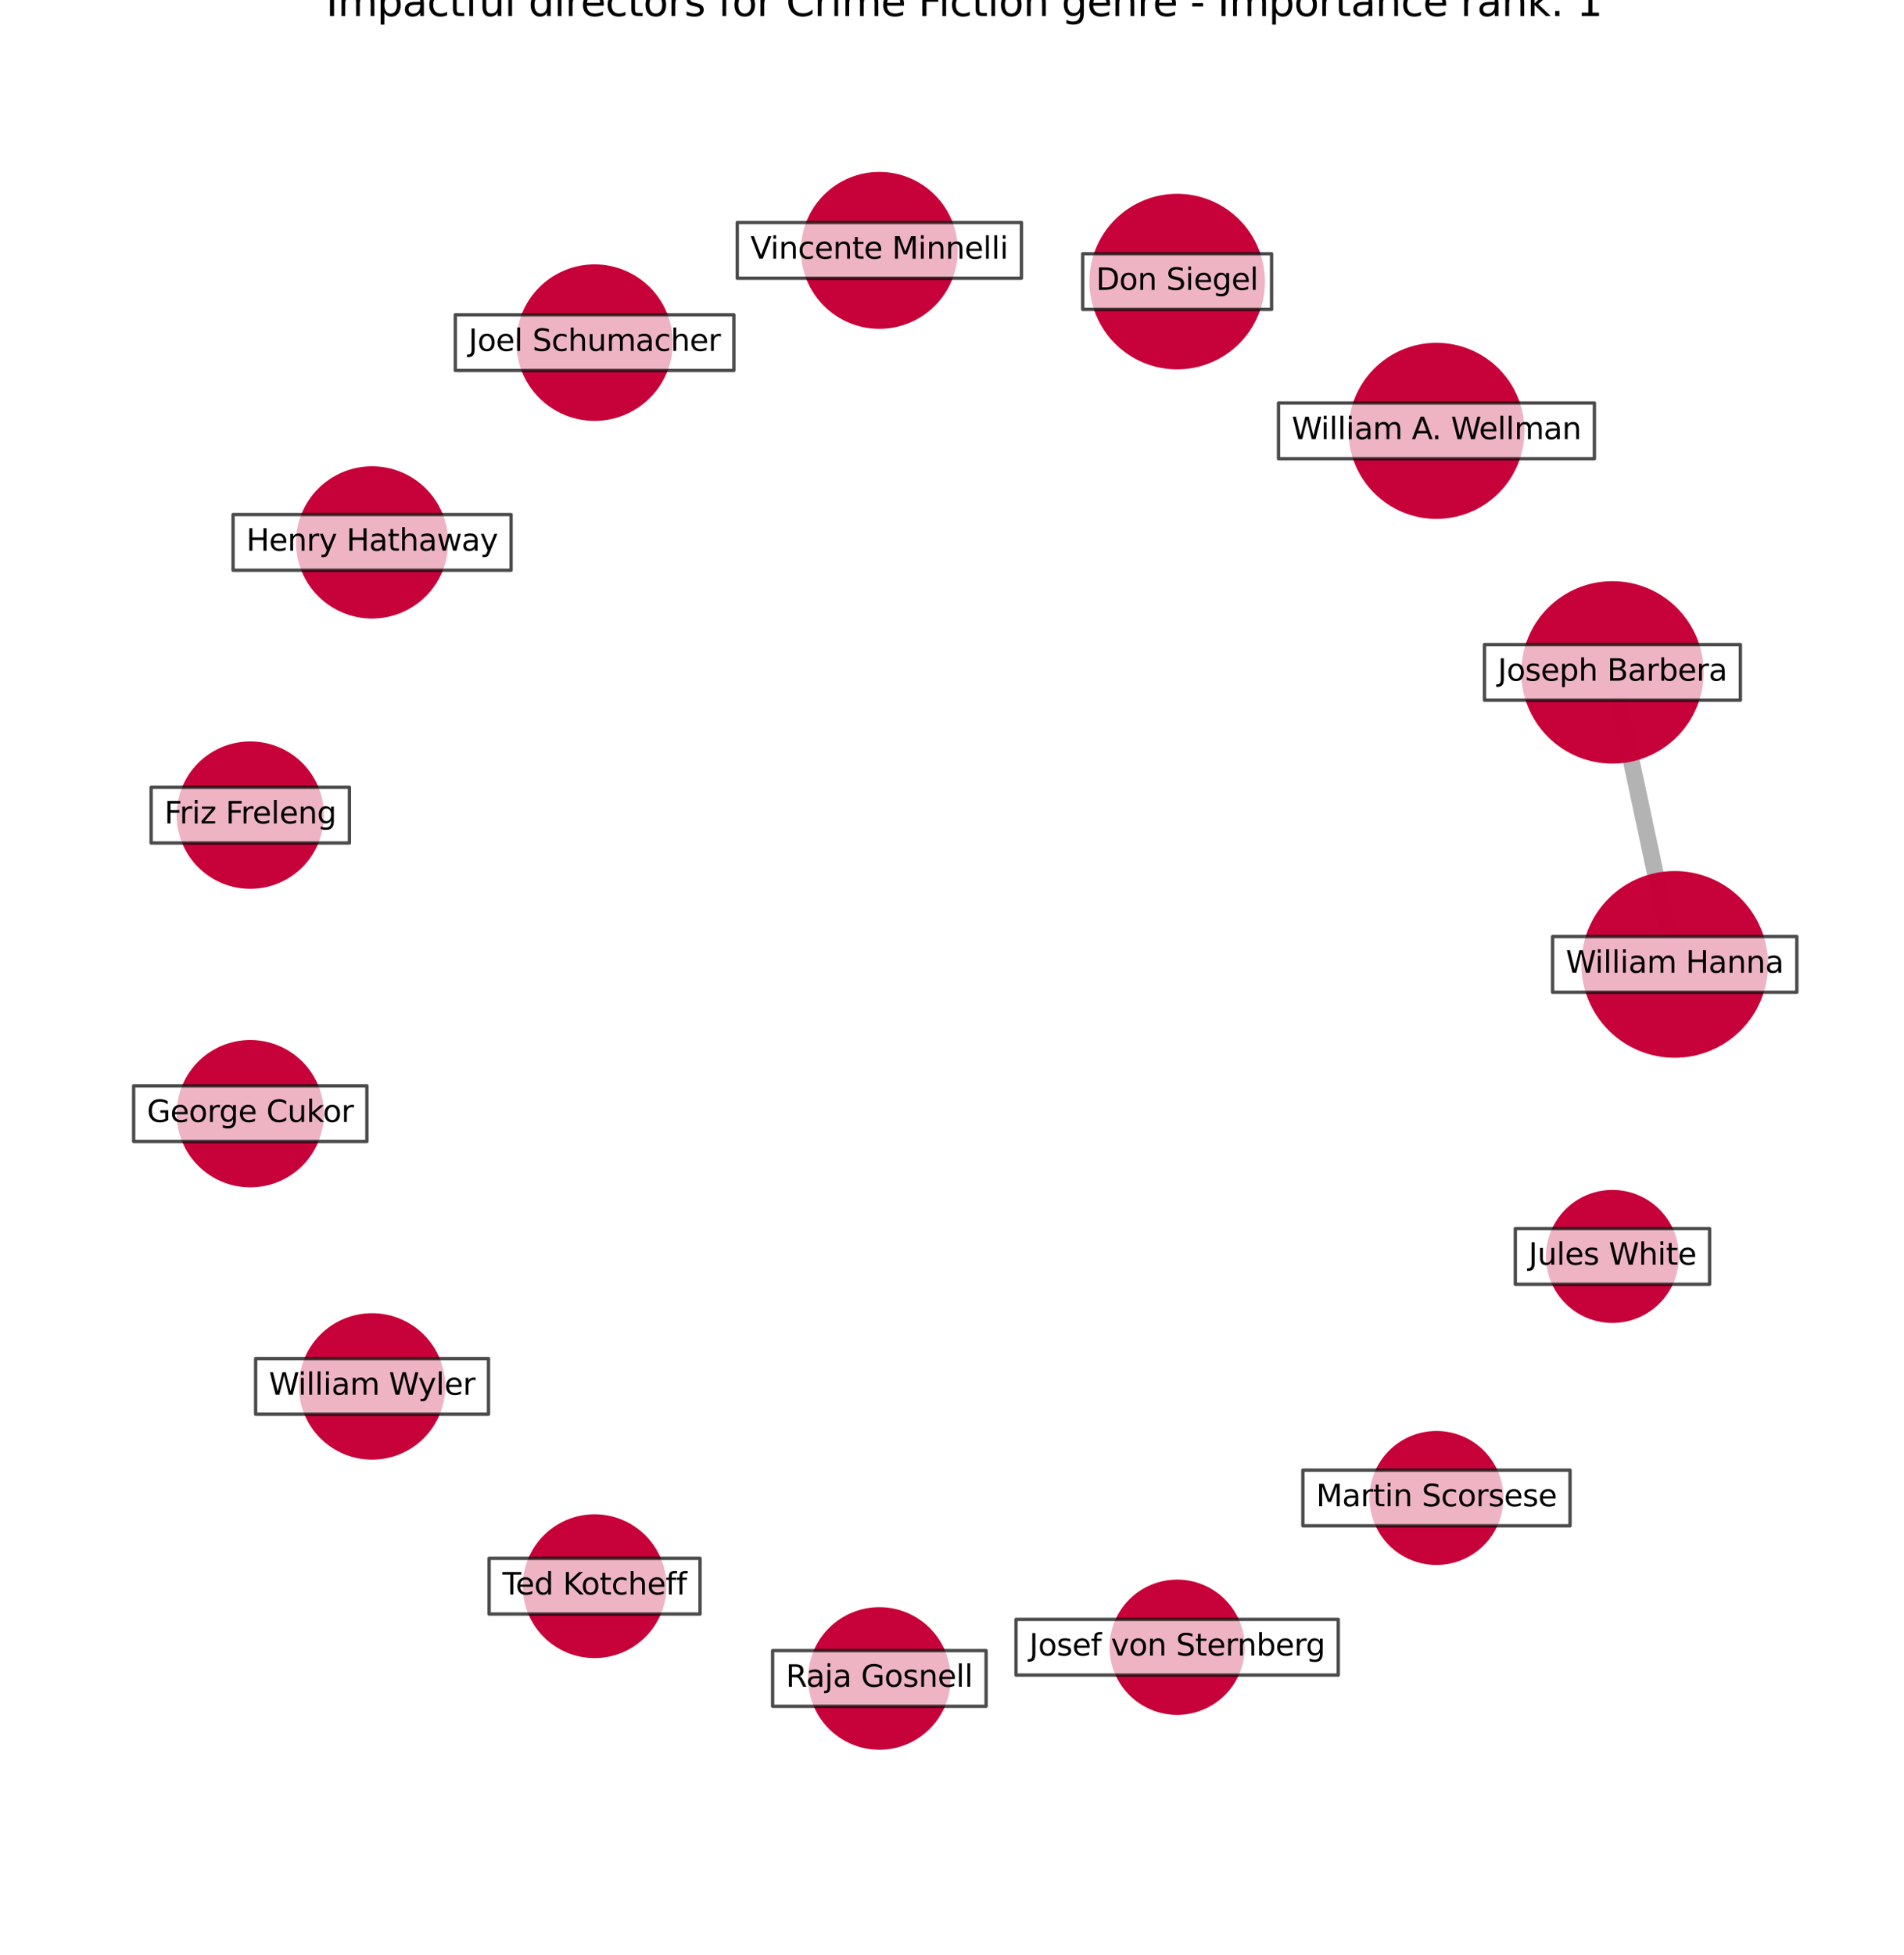 <?xml version="1.0" encoding="utf-8" standalone="no"?>
<!DOCTYPE svg PUBLIC "-//W3C//DTD SVG 1.1//EN"
  "http://www.w3.org/Graphics/SVG/1.1/DTD/svg11.dtd">
<svg xmlns:xlink="http://www.w3.org/1999/xlink" width="568.8pt" height="583.918pt" viewBox="0 0 568.8 583.918" xmlns="http://www.w3.org/2000/svg" version="1.1">
 <defs>
  <style type="text/css">*{stroke-linejoin: round; stroke-linecap: butt}</style>
 </defs>
 <g id="figure_1">
  <g id="patch_1">
   <path d="M 0 583.918 
L 568.8 583.918 
L 568.8 0 
L 0 0 
z
" style="fill: #ffffff"/>
  </g>
  <g id="axes_1">
   <g id="LineCollection_1">
    <path d="M 500.301 288 
L 481.703 200.794 
" clip-path="url(#p2eaabb1ff0)" style="fill: none; stroke: #000000; stroke-opacity: 0.3; stroke-width: 5"/>
   </g>
   <g id="PathCollection_1">
    <path d="M 500.301 315.386 
C 507.564 315.386 514.53 312.501 519.666 307.365 
C 524.801 302.229 527.687 295.263 527.687 288 
C 527.687 280.737 524.801 273.771 519.666 268.635 
C 514.53 263.499 507.564 260.614 500.301 260.614 
C 493.038 260.614 486.072 263.499 480.936 268.635 
C 475.8 273.771 472.915 280.737 472.915 288 
C 472.915 295.263 475.8 302.229 480.936 307.365 
C 486.072 312.501 493.038 315.386 500.301 315.386 
z
" clip-path="url(#p2eaabb1ff0)" style="fill: #c70039; fill-opacity: 0.99; stroke: #c70039; stroke-opacity: 0.99"/>
    <path d="M 481.703 227.54 
C 488.796 227.54 495.6 224.721 500.615 219.706 
C 505.631 214.69 508.449 207.887 508.449 200.794 
C 508.449 193.7 505.631 186.897 500.615 181.881 
C 495.6 176.866 488.796 174.047 481.703 174.047 
C 474.61 174.047 467.806 176.866 462.791 181.881 
C 457.775 186.897 454.957 193.7 454.957 200.794 
C 454.957 207.887 457.775 214.69 462.791 219.706 
C 467.806 224.721 474.61 227.54 481.703 227.54 
z
" clip-path="url(#p2eaabb1ff0)" style="fill: #c70039; fill-opacity: 0.99; stroke: #c70039; stroke-opacity: 0.99"/>
    <path d="M 429.125 154.463 
C 435.967 154.463 442.529 151.745 447.367 146.907 
C 452.204 142.069 454.923 135.507 454.923 128.666 
C 454.923 121.824 452.204 115.262 447.367 110.424 
C 442.529 105.587 435.967 102.869 429.125 102.869 
C 422.284 102.869 415.722 105.587 410.884 110.424 
C 406.047 115.262 403.328 121.824 403.328 128.666 
C 403.328 135.507 406.047 142.069 410.884 146.907 
C 415.722 151.745 422.284 154.463 429.125 154.463 
z
" clip-path="url(#p2eaabb1ff0)" style="fill: #c70039; fill-opacity: 0.99; stroke: #c70039; stroke-opacity: 0.99"/>
    <path d="M 351.659 109.808 
C 358.48 109.808 365.023 107.098 369.846 102.275 
C 374.669 97.452 377.379 90.909 377.379 84.088 
C 377.379 77.268 374.669 70.725 369.846 65.902 
C 365.023 61.079 358.48 58.369 351.659 58.369 
C 344.838 58.369 338.296 61.079 333.473 65.902 
C 328.65 70.725 325.94 77.268 325.94 84.088 
C 325.94 90.909 328.65 97.452 333.473 102.275 
C 338.296 107.098 344.838 109.808 351.659 109.808 
z
" clip-path="url(#p2eaabb1ff0)" style="fill: #c70039; fill-opacity: 0.99; stroke: #c70039; stroke-opacity: 0.99"/>
    <path d="M 262.699 97.704 
C 268.781 97.704 274.615 95.287 278.916 90.986 
C 283.217 86.686 285.633 80.852 285.633 74.769 
C 285.633 68.687 283.217 62.853 278.916 58.552 
C 274.615 54.251 268.781 51.835 262.699 51.835 
C 256.617 51.835 250.783 54.251 246.482 58.552 
C 242.181 62.853 239.764 68.687 239.764 74.769 
C 239.764 80.852 242.181 86.686 246.482 90.986 
C 250.783 95.287 256.617 97.704 262.699 97.704 
z
" clip-path="url(#p2eaabb1ff0)" style="fill: #c70039; fill-opacity: 0.99; stroke: #c70039; stroke-opacity: 0.99"/>
    <path d="M 177.627 125.191 
C 183.692 125.191 189.51 122.781 193.799 118.492 
C 198.088 114.203 200.497 108.385 200.497 102.32 
C 200.497 96.254 198.088 90.436 193.799 86.147 
C 189.51 81.858 183.692 79.449 177.627 79.449 
C 171.561 79.449 165.743 81.858 161.454 86.147 
C 157.165 90.436 154.756 96.254 154.756 102.32 
C 154.756 108.385 157.165 114.203 161.454 118.492 
C 165.743 122.781 171.561 125.191 177.627 125.191 
z
" clip-path="url(#p2eaabb1ff0)" style="fill: #c70039; fill-opacity: 0.99; stroke: #c70039; stroke-opacity: 0.99"/>
    <path d="M 111.152 184.214 
C 117.05 184.214 122.706 181.871 126.877 177.7 
C 131.047 173.53 133.39 167.873 133.39 161.976 
C 133.39 156.078 131.047 150.421 126.877 146.251 
C 122.706 142.081 117.05 139.738 111.152 139.738 
C 105.254 139.738 99.597 142.081 95.427 146.251 
C 91.257 150.421 88.914 156.078 88.914 161.976 
C 88.914 167.873 91.257 173.53 95.427 177.7 
C 99.597 181.871 105.254 184.214 111.152 184.214 
z
" clip-path="url(#p2eaabb1ff0)" style="fill: #c70039; fill-opacity: 0.99; stroke: #c70039; stroke-opacity: 0.99"/>
    <path d="M 74.769 264.932 
C 80.474 264.932 85.945 262.666 89.979 258.632 
C 94.012 254.598 96.279 249.127 96.279 243.423 
C 96.279 237.718 94.012 232.247 89.979 228.213 
C 85.945 224.18 80.474 221.913 74.769 221.913 
C 69.065 221.913 63.593 224.18 59.56 228.213 
C 55.526 232.247 53.26 237.718 53.26 243.423 
C 53.26 249.127 55.526 254.598 59.56 258.632 
C 63.593 262.666 69.065 264.932 74.769 264.932 
z
" clip-path="url(#p2eaabb1ff0)" style="fill: #c70039; fill-opacity: 0.99; stroke: #c70039; stroke-opacity: 0.99"/>
    <path d="M 74.769 354.079 
C 80.471 354.079 85.941 351.813 89.973 347.781 
C 94.005 343.749 96.27 338.28 96.27 332.577 
C 96.27 326.875 94.005 321.406 89.973 317.374 
C 85.941 313.342 80.471 311.076 74.769 311.076 
C 69.067 311.076 63.598 313.342 59.566 317.374 
C 55.534 321.406 53.268 326.875 53.268 332.577 
C 53.268 338.28 55.534 343.749 59.566 347.781 
C 63.598 351.813 69.067 354.079 74.769 354.079 
z
" clip-path="url(#p2eaabb1ff0)" style="fill: #c70039; fill-opacity: 0.99; stroke: #c70039; stroke-opacity: 0.99"/>
    <path d="M 111.152 435.395 
C 116.819 435.395 122.256 433.143 126.263 429.135 
C 130.271 425.128 132.522 419.692 132.522 414.024 
C 132.522 408.357 130.271 402.921 126.263 398.913 
C 122.256 394.906 116.819 392.654 111.152 392.654 
C 105.484 392.654 100.048 394.906 96.041 398.913 
C 92.033 402.921 89.782 408.357 89.782 414.024 
C 89.782 419.692 92.033 425.128 96.041 429.135 
C 100.048 433.143 105.484 435.395 111.152 435.395 
z
" clip-path="url(#p2eaabb1ff0)" style="fill: #c70039; fill-opacity: 0.99; stroke: #c70039; stroke-opacity: 0.99"/>
    <path d="M 177.627 494.654 
C 183.189 494.654 188.524 492.444 192.457 488.511 
C 196.39 484.578 198.6 479.243 198.6 473.68 
C 198.6 468.118 196.39 462.783 192.457 458.85 
C 188.524 454.917 183.189 452.707 177.627 452.707 
C 172.064 452.707 166.729 454.917 162.796 458.85 
C 158.863 462.783 156.653 468.118 156.653 473.68 
C 156.653 479.243 158.863 484.578 162.796 488.511 
C 166.729 492.444 172.064 494.654 177.627 494.654 
z
" clip-path="url(#p2eaabb1ff0)" style="fill: #c70039; fill-opacity: 0.99; stroke: #c70039; stroke-opacity: 0.99"/>
    <path d="M 262.699 522.025 
C 268.214 522.025 273.503 519.834 277.403 515.934 
C 281.302 512.035 283.493 506.745 283.493 501.231 
C 283.493 495.716 281.302 490.427 277.403 486.527 
C 273.503 482.628 268.214 480.437 262.699 480.437 
C 257.184 480.437 251.895 482.628 247.995 486.527 
C 244.096 490.427 241.905 495.716 241.905 501.231 
C 241.905 506.745 244.096 512.035 247.995 515.934 
C 251.895 519.834 257.184 522.025 262.699 522.025 
z
" clip-path="url(#p2eaabb1ff0)" style="fill: #c70039; fill-opacity: 0.99; stroke: #c70039; stroke-opacity: 0.99"/>
    <path d="M 351.659 511.613 
C 356.884 511.613 361.896 509.537 365.591 505.843 
C 369.285 502.148 371.361 497.137 371.361 491.912 
C 371.361 486.687 369.285 481.675 365.591 477.98 
C 361.896 474.286 356.884 472.21 351.659 472.21 
C 346.434 472.21 341.423 474.286 337.728 477.98 
C 334.033 481.675 331.957 486.687 331.957 491.912 
C 331.957 497.137 334.033 502.148 337.728 505.843 
C 341.423 509.537 346.434 511.613 351.659 511.613 
z
" clip-path="url(#p2eaabb1ff0)" style="fill: #c70039; fill-opacity: 0.99; stroke: #c70039; stroke-opacity: 0.99"/>
    <path d="M 429.126 466.844 
C 434.3 466.844 439.262 464.788 442.921 461.129 
C 446.579 457.471 448.635 452.508 448.635 447.334 
C 448.635 442.16 446.579 437.197 442.921 433.539 
C 439.262 429.88 434.3 427.825 429.126 427.825 
C 423.952 427.825 418.989 429.88 415.33 433.539 
C 411.672 437.197 409.616 442.16 409.616 447.334 
C 409.616 452.508 411.672 457.471 415.33 461.129 
C 418.989 464.788 423.952 466.844 429.126 466.844 
z
" clip-path="url(#p2eaabb1ff0)" style="fill: #c70039; fill-opacity: 0.99; stroke: #c70039; stroke-opacity: 0.99"/>
    <path d="M 481.703 394.571 
C 486.839 394.571 491.765 392.531 495.396 388.9 
C 499.028 385.268 501.068 380.342 501.068 375.206 
C 501.068 370.071 499.028 365.145 495.396 361.513 
C 491.765 357.882 486.839 355.842 481.703 355.842 
C 476.567 355.842 471.642 357.882 468.01 361.513 
C 464.379 365.145 462.338 370.071 462.338 375.206 
C 462.338 380.342 464.379 385.268 468.01 388.9 
C 471.642 392.531 476.567 394.571 481.703 394.571 
z
" clip-path="url(#p2eaabb1ff0)" style="fill: #c70039; fill-opacity: 0.99; stroke: #c70039; stroke-opacity: 0.99"/>
   </g>
   <g id="text_1">
    <g id="patch_2">
     <path d="M 463.818 296.315 
L 536.784 296.315 
L 536.784 279.685 
L 463.818 279.685 
z
" clip-path="url(#p2eaabb1ff0)" style="fill: #ffffff; opacity: 0.7; stroke: #000000; stroke-linejoin: miter"/>
    </g>
    <g clip-path="url(#p2eaabb1ff0)">
     <!-- William Hanna -->
     <g transform="translate(467.778 290.483)scale(0.09 -0.09)">
      <defs>
       <path id="DejaVuSans-57" d="M 213 4666 
L 850 4666 
L 1831 722 
L 2809 4666 
L 3519 4666 
L 4500 722 
L 5478 4666 
L 6119 4666 
L 4947 0 
L 4153 0 
L 3169 4050 
L 2175 0 
L 1381 0 
L 213 4666 
z
" transform="scale(0.016)"/>
       <path id="DejaVuSans-69" d="M 603 3500 
L 1178 3500 
L 1178 0 
L 603 0 
L 603 3500 
z
M 603 4863 
L 1178 4863 
L 1178 4134 
L 603 4134 
L 603 4863 
z
" transform="scale(0.016)"/>
       <path id="DejaVuSans-6c" d="M 603 4863 
L 1178 4863 
L 1178 0 
L 603 0 
L 603 4863 
z
" transform="scale(0.016)"/>
       <path id="DejaVuSans-61" d="M 2194 1759 
Q 1497 1759 1228 1600 
Q 959 1441 959 1056 
Q 959 750 1161 570 
Q 1363 391 1709 391 
Q 2188 391 2477 730 
Q 2766 1069 2766 1631 
L 2766 1759 
L 2194 1759 
z
M 3341 1997 
L 3341 0 
L 2766 0 
L 2766 531 
Q 2569 213 2275 61 
Q 1981 -91 1556 -91 
Q 1019 -91 701 211 
Q 384 513 384 1019 
Q 384 1609 779 1909 
Q 1175 2209 1959 2209 
L 2766 2209 
L 2766 2266 
Q 2766 2663 2505 2880 
Q 2244 3097 1772 3097 
Q 1472 3097 1187 3025 
Q 903 2953 641 2809 
L 641 3341 
Q 956 3463 1253 3523 
Q 1550 3584 1831 3584 
Q 2591 3584 2966 3190 
Q 3341 2797 3341 1997 
z
" transform="scale(0.016)"/>
       <path id="DejaVuSans-6d" d="M 3328 2828 
Q 3544 3216 3844 3400 
Q 4144 3584 4550 3584 
Q 5097 3584 5394 3201 
Q 5691 2819 5691 2113 
L 5691 0 
L 5113 0 
L 5113 2094 
Q 5113 2597 4934 2840 
Q 4756 3084 4391 3084 
Q 3944 3084 3684 2787 
Q 3425 2491 3425 1978 
L 3425 0 
L 2847 0 
L 2847 2094 
Q 2847 2600 2669 2842 
Q 2491 3084 2119 3084 
Q 1678 3084 1418 2786 
Q 1159 2488 1159 1978 
L 1159 0 
L 581 0 
L 581 3500 
L 1159 3500 
L 1159 2956 
Q 1356 3278 1631 3431 
Q 1906 3584 2284 3584 
Q 2666 3584 2933 3390 
Q 3200 3197 3328 2828 
z
" transform="scale(0.016)"/>
       <path id="DejaVuSans-20" transform="scale(0.016)"/>
       <path id="DejaVuSans-48" d="M 628 4666 
L 1259 4666 
L 1259 2753 
L 3553 2753 
L 3553 4666 
L 4184 4666 
L 4184 0 
L 3553 0 
L 3553 2222 
L 1259 2222 
L 1259 0 
L 628 0 
L 628 4666 
z
" transform="scale(0.016)"/>
       <path id="DejaVuSans-6e" d="M 3513 2113 
L 3513 0 
L 2938 0 
L 2938 2094 
Q 2938 2591 2744 2837 
Q 2550 3084 2163 3084 
Q 1697 3084 1428 2787 
Q 1159 2491 1159 1978 
L 1159 0 
L 581 0 
L 581 3500 
L 1159 3500 
L 1159 2956 
Q 1366 3272 1645 3428 
Q 1925 3584 2291 3584 
Q 2894 3584 3203 3211 
Q 3513 2838 3513 2113 
z
" transform="scale(0.016)"/>
      </defs>
      <use xlink:href="#DejaVuSans-57"/>
      <use xlink:href="#DejaVuSans-69" x="96.627"/>
      <use xlink:href="#DejaVuSans-6c" x="124.41"/>
      <use xlink:href="#DejaVuSans-6c" x="152.193"/>
      <use xlink:href="#DejaVuSans-69" x="179.977"/>
      <use xlink:href="#DejaVuSans-61" x="207.76"/>
      <use xlink:href="#DejaVuSans-6d" x="269.039"/>
      <use xlink:href="#DejaVuSans-20" x="366.451"/>
      <use xlink:href="#DejaVuSans-48" x="398.238"/>
      <use xlink:href="#DejaVuSans-61" x="473.434"/>
      <use xlink:href="#DejaVuSans-6e" x="534.713"/>
      <use xlink:href="#DejaVuSans-6e" x="598.092"/>
      <use xlink:href="#DejaVuSans-61" x="661.471"/>
     </g>
    </g>
   </g>
   <g id="text_2">
    <g id="patch_3">
     <path d="M 443.482 209.109 
L 519.924 209.109 
L 519.924 192.478 
L 443.482 192.478 
z
" clip-path="url(#p2eaabb1ff0)" style="fill: #ffffff; opacity: 0.7; stroke: #000000; stroke-linejoin: miter"/>
    </g>
    <g clip-path="url(#p2eaabb1ff0)">
     <!-- Joseph Barbera -->
     <g transform="translate(447.442 203.277)scale(0.09 -0.09)">
      <defs>
       <path id="DejaVuSans-4a" d="M 628 4666 
L 1259 4666 
L 1259 325 
Q 1259 -519 939 -900 
Q 619 -1281 -91 -1281 
L -331 -1281 
L -331 -750 
L -134 -750 
Q 284 -750 456 -515 
Q 628 -281 628 325 
L 628 4666 
z
" transform="scale(0.016)"/>
       <path id="DejaVuSans-6f" d="M 1959 3097 
Q 1497 3097 1228 2736 
Q 959 2375 959 1747 
Q 959 1119 1226 758 
Q 1494 397 1959 397 
Q 2419 397 2687 759 
Q 2956 1122 2956 1747 
Q 2956 2369 2687 2733 
Q 2419 3097 1959 3097 
z
M 1959 3584 
Q 2709 3584 3137 3096 
Q 3566 2609 3566 1747 
Q 3566 888 3137 398 
Q 2709 -91 1959 -91 
Q 1206 -91 779 398 
Q 353 888 353 1747 
Q 353 2609 779 3096 
Q 1206 3584 1959 3584 
z
" transform="scale(0.016)"/>
       <path id="DejaVuSans-73" d="M 2834 3397 
L 2834 2853 
Q 2591 2978 2328 3040 
Q 2066 3103 1784 3103 
Q 1356 3103 1142 2972 
Q 928 2841 928 2578 
Q 928 2378 1081 2264 
Q 1234 2150 1697 2047 
L 1894 2003 
Q 2506 1872 2764 1633 
Q 3022 1394 3022 966 
Q 3022 478 2636 193 
Q 2250 -91 1575 -91 
Q 1294 -91 989 -36 
Q 684 19 347 128 
L 347 722 
Q 666 556 975 473 
Q 1284 391 1588 391 
Q 1994 391 2212 530 
Q 2431 669 2431 922 
Q 2431 1156 2273 1281 
Q 2116 1406 1581 1522 
L 1381 1569 
Q 847 1681 609 1914 
Q 372 2147 372 2553 
Q 372 3047 722 3315 
Q 1072 3584 1716 3584 
Q 2034 3584 2315 3537 
Q 2597 3491 2834 3397 
z
" transform="scale(0.016)"/>
       <path id="DejaVuSans-65" d="M 3597 1894 
L 3597 1613 
L 953 1613 
Q 991 1019 1311 708 
Q 1631 397 2203 397 
Q 2534 397 2845 478 
Q 3156 559 3463 722 
L 3463 178 
Q 3153 47 2828 -22 
Q 2503 -91 2169 -91 
Q 1331 -91 842 396 
Q 353 884 353 1716 
Q 353 2575 817 3079 
Q 1281 3584 2069 3584 
Q 2775 3584 3186 3129 
Q 3597 2675 3597 1894 
z
M 3022 2063 
Q 3016 2534 2758 2815 
Q 2500 3097 2075 3097 
Q 1594 3097 1305 2825 
Q 1016 2553 972 2059 
L 3022 2063 
z
" transform="scale(0.016)"/>
       <path id="DejaVuSans-70" d="M 1159 525 
L 1159 -1331 
L 581 -1331 
L 581 3500 
L 1159 3500 
L 1159 2969 
Q 1341 3281 1617 3432 
Q 1894 3584 2278 3584 
Q 2916 3584 3314 3078 
Q 3713 2572 3713 1747 
Q 3713 922 3314 415 
Q 2916 -91 2278 -91 
Q 1894 -91 1617 61 
Q 1341 213 1159 525 
z
M 3116 1747 
Q 3116 2381 2855 2742 
Q 2594 3103 2138 3103 
Q 1681 3103 1420 2742 
Q 1159 2381 1159 1747 
Q 1159 1113 1420 752 
Q 1681 391 2138 391 
Q 2594 391 2855 752 
Q 3116 1113 3116 1747 
z
" transform="scale(0.016)"/>
       <path id="DejaVuSans-68" d="M 3513 2113 
L 3513 0 
L 2938 0 
L 2938 2094 
Q 2938 2591 2744 2837 
Q 2550 3084 2163 3084 
Q 1697 3084 1428 2787 
Q 1159 2491 1159 1978 
L 1159 0 
L 581 0 
L 581 4863 
L 1159 4863 
L 1159 2956 
Q 1366 3272 1645 3428 
Q 1925 3584 2291 3584 
Q 2894 3584 3203 3211 
Q 3513 2838 3513 2113 
z
" transform="scale(0.016)"/>
       <path id="DejaVuSans-42" d="M 1259 2228 
L 1259 519 
L 2272 519 
Q 2781 519 3026 730 
Q 3272 941 3272 1375 
Q 3272 1813 3026 2020 
Q 2781 2228 2272 2228 
L 1259 2228 
z
M 1259 4147 
L 1259 2741 
L 2194 2741 
Q 2656 2741 2882 2914 
Q 3109 3088 3109 3444 
Q 3109 3797 2882 3972 
Q 2656 4147 2194 4147 
L 1259 4147 
z
M 628 4666 
L 2241 4666 
Q 2963 4666 3353 4366 
Q 3744 4066 3744 3513 
Q 3744 3084 3544 2831 
Q 3344 2578 2956 2516 
Q 3422 2416 3680 2098 
Q 3938 1781 3938 1306 
Q 3938 681 3513 340 
Q 3088 0 2303 0 
L 628 0 
L 628 4666 
z
" transform="scale(0.016)"/>
       <path id="DejaVuSans-72" d="M 2631 2963 
Q 2534 3019 2420 3045 
Q 2306 3072 2169 3072 
Q 1681 3072 1420 2755 
Q 1159 2438 1159 1844 
L 1159 0 
L 581 0 
L 581 3500 
L 1159 3500 
L 1159 2956 
Q 1341 3275 1631 3429 
Q 1922 3584 2338 3584 
Q 2397 3584 2469 3576 
Q 2541 3569 2628 3553 
L 2631 2963 
z
" transform="scale(0.016)"/>
       <path id="DejaVuSans-62" d="M 3116 1747 
Q 3116 2381 2855 2742 
Q 2594 3103 2138 3103 
Q 1681 3103 1420 2742 
Q 1159 2381 1159 1747 
Q 1159 1113 1420 752 
Q 1681 391 2138 391 
Q 2594 391 2855 752 
Q 3116 1113 3116 1747 
z
M 1159 2969 
Q 1341 3281 1617 3432 
Q 1894 3584 2278 3584 
Q 2916 3584 3314 3078 
Q 3713 2572 3713 1747 
Q 3713 922 3314 415 
Q 2916 -91 2278 -91 
Q 1894 -91 1617 61 
Q 1341 213 1159 525 
L 1159 0 
L 581 0 
L 581 4863 
L 1159 4863 
L 1159 2969 
z
" transform="scale(0.016)"/>
      </defs>
      <use xlink:href="#DejaVuSans-4a"/>
      <use xlink:href="#DejaVuSans-6f" x="29.492"/>
      <use xlink:href="#DejaVuSans-73" x="90.674"/>
      <use xlink:href="#DejaVuSans-65" x="142.773"/>
      <use xlink:href="#DejaVuSans-70" x="204.297"/>
      <use xlink:href="#DejaVuSans-68" x="267.773"/>
      <use xlink:href="#DejaVuSans-20" x="331.152"/>
      <use xlink:href="#DejaVuSans-42" x="362.939"/>
      <use xlink:href="#DejaVuSans-61" x="431.543"/>
      <use xlink:href="#DejaVuSans-72" x="492.822"/>
      <use xlink:href="#DejaVuSans-62" x="533.936"/>
      <use xlink:href="#DejaVuSans-65" x="597.412"/>
      <use xlink:href="#DejaVuSans-72" x="658.936"/>
      <use xlink:href="#DejaVuSans-61" x="700.049"/>
     </g>
    </g>
   </g>
   <g id="text_3">
    <g id="patch_4">
     <path d="M 381.939 136.981 
L 476.312 136.981 
L 476.312 120.351 
L 381.939 120.351 
z
" clip-path="url(#p2eaabb1ff0)" style="fill: #ffffff; opacity: 0.7; stroke: #000000; stroke-linejoin: miter"/>
    </g>
    <g clip-path="url(#p2eaabb1ff0)">
     <!-- William A. Wellman -->
     <g transform="translate(385.899 131.149)scale(0.09 -0.09)">
      <defs>
       <path id="DejaVuSans-41" d="M 2188 4044 
L 1331 1722 
L 3047 1722 
L 2188 4044 
z
M 1831 4666 
L 2547 4666 
L 4325 0 
L 3669 0 
L 3244 1197 
L 1141 1197 
L 716 0 
L 50 0 
L 1831 4666 
z
" transform="scale(0.016)"/>
       <path id="DejaVuSans-2e" d="M 684 794 
L 1344 794 
L 1344 0 
L 684 0 
L 684 794 
z
" transform="scale(0.016)"/>
      </defs>
      <use xlink:href="#DejaVuSans-57"/>
      <use xlink:href="#DejaVuSans-69" x="96.627"/>
      <use xlink:href="#DejaVuSans-6c" x="124.41"/>
      <use xlink:href="#DejaVuSans-6c" x="152.193"/>
      <use xlink:href="#DejaVuSans-69" x="179.977"/>
      <use xlink:href="#DejaVuSans-61" x="207.76"/>
      <use xlink:href="#DejaVuSans-6d" x="269.039"/>
      <use xlink:href="#DejaVuSans-20" x="366.451"/>
      <use xlink:href="#DejaVuSans-41" x="398.238"/>
      <use xlink:href="#DejaVuSans-2e" x="464.896"/>
      <use xlink:href="#DejaVuSans-20" x="496.684"/>
      <use xlink:href="#DejaVuSans-57" x="528.471"/>
      <use xlink:href="#DejaVuSans-65" x="621.473"/>
      <use xlink:href="#DejaVuSans-6c" x="682.996"/>
      <use xlink:href="#DejaVuSans-6c" x="710.779"/>
      <use xlink:href="#DejaVuSans-6d" x="738.562"/>
      <use xlink:href="#DejaVuSans-61" x="835.975"/>
      <use xlink:href="#DejaVuSans-6e" x="897.254"/>
     </g>
    </g>
   </g>
   <g id="text_4">
    <g id="patch_5">
     <path d="M 323.447 92.404 
L 379.871 92.404 
L 379.871 75.773 
L 323.447 75.773 
z
" clip-path="url(#p2eaabb1ff0)" style="fill: #ffffff; opacity: 0.7; stroke: #000000; stroke-linejoin: miter"/>
    </g>
    <g clip-path="url(#p2eaabb1ff0)">
     <!-- Don Siegel -->
     <g transform="translate(327.407 86.572)scale(0.09 -0.09)">
      <defs>
       <path id="DejaVuSans-44" d="M 1259 4147 
L 1259 519 
L 2022 519 
Q 2988 519 3436 956 
Q 3884 1394 3884 2338 
Q 3884 3275 3436 3711 
Q 2988 4147 2022 4147 
L 1259 4147 
z
M 628 4666 
L 1925 4666 
Q 3281 4666 3915 4102 
Q 4550 3538 4550 2338 
Q 4550 1131 3912 565 
Q 3275 0 1925 0 
L 628 0 
L 628 4666 
z
" transform="scale(0.016)"/>
       <path id="DejaVuSans-53" d="M 3425 4513 
L 3425 3897 
Q 3066 4069 2747 4153 
Q 2428 4238 2131 4238 
Q 1616 4238 1336 4038 
Q 1056 3838 1056 3469 
Q 1056 3159 1242 3001 
Q 1428 2844 1947 2747 
L 2328 2669 
Q 3034 2534 3370 2195 
Q 3706 1856 3706 1288 
Q 3706 609 3251 259 
Q 2797 -91 1919 -91 
Q 1588 -91 1214 -16 
Q 841 59 441 206 
L 441 856 
Q 825 641 1194 531 
Q 1563 422 1919 422 
Q 2459 422 2753 634 
Q 3047 847 3047 1241 
Q 3047 1584 2836 1778 
Q 2625 1972 2144 2069 
L 1759 2144 
Q 1053 2284 737 2584 
Q 422 2884 422 3419 
Q 422 4038 858 4394 
Q 1294 4750 2059 4750 
Q 2388 4750 2728 4690 
Q 3069 4631 3425 4513 
z
" transform="scale(0.016)"/>
       <path id="DejaVuSans-67" d="M 2906 1791 
Q 2906 2416 2648 2759 
Q 2391 3103 1925 3103 
Q 1463 3103 1205 2759 
Q 947 2416 947 1791 
Q 947 1169 1205 825 
Q 1463 481 1925 481 
Q 2391 481 2648 825 
Q 2906 1169 2906 1791 
z
M 3481 434 
Q 3481 -459 3084 -895 
Q 2688 -1331 1869 -1331 
Q 1566 -1331 1297 -1286 
Q 1028 -1241 775 -1147 
L 775 -588 
Q 1028 -725 1275 -790 
Q 1522 -856 1778 -856 
Q 2344 -856 2625 -561 
Q 2906 -266 2906 331 
L 2906 616 
Q 2728 306 2450 153 
Q 2172 0 1784 0 
Q 1141 0 747 490 
Q 353 981 353 1791 
Q 353 2603 747 3093 
Q 1141 3584 1784 3584 
Q 2172 3584 2450 3431 
Q 2728 3278 2906 2969 
L 2906 3500 
L 3481 3500 
L 3481 434 
z
" transform="scale(0.016)"/>
      </defs>
      <use xlink:href="#DejaVuSans-44"/>
      <use xlink:href="#DejaVuSans-6f" x="77.002"/>
      <use xlink:href="#DejaVuSans-6e" x="138.184"/>
      <use xlink:href="#DejaVuSans-20" x="201.562"/>
      <use xlink:href="#DejaVuSans-53" x="233.35"/>
      <use xlink:href="#DejaVuSans-69" x="296.826"/>
      <use xlink:href="#DejaVuSans-65" x="324.609"/>
      <use xlink:href="#DejaVuSans-67" x="386.133"/>
      <use xlink:href="#DejaVuSans-65" x="449.609"/>
      <use xlink:href="#DejaVuSans-6c" x="511.133"/>
     </g>
    </g>
   </g>
   <g id="text_5">
    <g id="patch_6">
     <path d="M 220.246 83.084 
L 305.152 83.084 
L 305.152 66.454 
L 220.246 66.454 
z
" clip-path="url(#p2eaabb1ff0)" style="fill: #ffffff; opacity: 0.7; stroke: #000000; stroke-linejoin: miter"/>
    </g>
    <g clip-path="url(#p2eaabb1ff0)">
     <!-- Vincente Minnelli -->
     <g transform="translate(224.206 77.253)scale(0.09 -0.09)">
      <defs>
       <path id="DejaVuSans-56" d="M 1831 0 
L 50 4666 
L 709 4666 
L 2188 738 
L 3669 4666 
L 4325 4666 
L 2547 0 
L 1831 0 
z
" transform="scale(0.016)"/>
       <path id="DejaVuSans-63" d="M 3122 3366 
L 3122 2828 
Q 2878 2963 2633 3030 
Q 2388 3097 2138 3097 
Q 1578 3097 1268 2742 
Q 959 2388 959 1747 
Q 959 1106 1268 751 
Q 1578 397 2138 397 
Q 2388 397 2633 464 
Q 2878 531 3122 666 
L 3122 134 
Q 2881 22 2623 -34 
Q 2366 -91 2075 -91 
Q 1284 -91 818 406 
Q 353 903 353 1747 
Q 353 2603 823 3093 
Q 1294 3584 2113 3584 
Q 2378 3584 2631 3529 
Q 2884 3475 3122 3366 
z
" transform="scale(0.016)"/>
       <path id="DejaVuSans-74" d="M 1172 4494 
L 1172 3500 
L 2356 3500 
L 2356 3053 
L 1172 3053 
L 1172 1153 
Q 1172 725 1289 603 
Q 1406 481 1766 481 
L 2356 481 
L 2356 0 
L 1766 0 
Q 1100 0 847 248 
Q 594 497 594 1153 
L 594 3053 
L 172 3053 
L 172 3500 
L 594 3500 
L 594 4494 
L 1172 4494 
z
" transform="scale(0.016)"/>
       <path id="DejaVuSans-4d" d="M 628 4666 
L 1569 4666 
L 2759 1491 
L 3956 4666 
L 4897 4666 
L 4897 0 
L 4281 0 
L 4281 4097 
L 3078 897 
L 2444 897 
L 1241 4097 
L 1241 0 
L 628 0 
L 628 4666 
z
" transform="scale(0.016)"/>
      </defs>
      <use xlink:href="#DejaVuSans-56"/>
      <use xlink:href="#DejaVuSans-69" x="66.158"/>
      <use xlink:href="#DejaVuSans-6e" x="93.941"/>
      <use xlink:href="#DejaVuSans-63" x="157.32"/>
      <use xlink:href="#DejaVuSans-65" x="212.301"/>
      <use xlink:href="#DejaVuSans-6e" x="273.824"/>
      <use xlink:href="#DejaVuSans-74" x="337.203"/>
      <use xlink:href="#DejaVuSans-65" x="376.412"/>
      <use xlink:href="#DejaVuSans-20" x="437.936"/>
      <use xlink:href="#DejaVuSans-4d" x="469.723"/>
      <use xlink:href="#DejaVuSans-69" x="556.002"/>
      <use xlink:href="#DejaVuSans-6e" x="583.785"/>
      <use xlink:href="#DejaVuSans-6e" x="647.164"/>
      <use xlink:href="#DejaVuSans-65" x="710.543"/>
      <use xlink:href="#DejaVuSans-6c" x="772.066"/>
      <use xlink:href="#DejaVuSans-6c" x="799.85"/>
      <use xlink:href="#DejaVuSans-69" x="827.633"/>
     </g>
    </g>
   </g>
   <g id="text_6">
    <g id="patch_7">
     <path d="M 136.016 110.635 
L 219.237 110.635 
L 219.237 94.004 
L 136.016 94.004 
z
" clip-path="url(#p2eaabb1ff0)" style="fill: #ffffff; opacity: 0.7; stroke: #000000; stroke-linejoin: miter"/>
    </g>
    <g clip-path="url(#p2eaabb1ff0)">
     <!-- Joel Schumacher -->
     <g transform="translate(139.976 104.803)scale(0.09 -0.09)">
      <defs>
       <path id="DejaVuSans-75" d="M 544 1381 
L 544 3500 
L 1119 3500 
L 1119 1403 
Q 1119 906 1312 657 
Q 1506 409 1894 409 
Q 2359 409 2629 706 
Q 2900 1003 2900 1516 
L 2900 3500 
L 3475 3500 
L 3475 0 
L 2900 0 
L 2900 538 
Q 2691 219 2414 64 
Q 2138 -91 1772 -91 
Q 1169 -91 856 284 
Q 544 659 544 1381 
z
M 1991 3584 
L 1991 3584 
z
" transform="scale(0.016)"/>
      </defs>
      <use xlink:href="#DejaVuSans-4a"/>
      <use xlink:href="#DejaVuSans-6f" x="29.492"/>
      <use xlink:href="#DejaVuSans-65" x="90.674"/>
      <use xlink:href="#DejaVuSans-6c" x="152.197"/>
      <use xlink:href="#DejaVuSans-20" x="179.98"/>
      <use xlink:href="#DejaVuSans-53" x="211.768"/>
      <use xlink:href="#DejaVuSans-63" x="275.244"/>
      <use xlink:href="#DejaVuSans-68" x="330.225"/>
      <use xlink:href="#DejaVuSans-75" x="393.604"/>
      <use xlink:href="#DejaVuSans-6d" x="456.982"/>
      <use xlink:href="#DejaVuSans-61" x="554.395"/>
      <use xlink:href="#DejaVuSans-63" x="615.674"/>
      <use xlink:href="#DejaVuSans-68" x="670.654"/>
      <use xlink:href="#DejaVuSans-65" x="734.033"/>
      <use xlink:href="#DejaVuSans-72" x="795.557"/>
     </g>
    </g>
   </g>
   <g id="text_7">
    <g id="patch_8">
     <path d="M 69.627 170.291 
L 152.677 170.291 
L 152.677 153.661 
L 69.627 153.661 
z
" clip-path="url(#p2eaabb1ff0)" style="fill: #ffffff; opacity: 0.7; stroke: #000000; stroke-linejoin: miter"/>
    </g>
    <g clip-path="url(#p2eaabb1ff0)">
     <!-- Henry Hathaway -->
     <g transform="translate(73.587 164.459)scale(0.09 -0.09)">
      <defs>
       <path id="DejaVuSans-79" d="M 2059 -325 
Q 1816 -950 1584 -1140 
Q 1353 -1331 966 -1331 
L 506 -1331 
L 506 -850 
L 844 -850 
Q 1081 -850 1212 -737 
Q 1344 -625 1503 -206 
L 1606 56 
L 191 3500 
L 800 3500 
L 1894 763 
L 2988 3500 
L 3597 3500 
L 2059 -325 
z
" transform="scale(0.016)"/>
       <path id="DejaVuSans-77" d="M 269 3500 
L 844 3500 
L 1563 769 
L 2278 3500 
L 2956 3500 
L 3675 769 
L 4391 3500 
L 4966 3500 
L 4050 0 
L 3372 0 
L 2619 2869 
L 1863 0 
L 1184 0 
L 269 3500 
z
" transform="scale(0.016)"/>
      </defs>
      <use xlink:href="#DejaVuSans-48"/>
      <use xlink:href="#DejaVuSans-65" x="75.195"/>
      <use xlink:href="#DejaVuSans-6e" x="136.719"/>
      <use xlink:href="#DejaVuSans-72" x="200.098"/>
      <use xlink:href="#DejaVuSans-79" x="241.211"/>
      <use xlink:href="#DejaVuSans-20" x="300.391"/>
      <use xlink:href="#DejaVuSans-48" x="332.178"/>
      <use xlink:href="#DejaVuSans-61" x="407.373"/>
      <use xlink:href="#DejaVuSans-74" x="468.652"/>
      <use xlink:href="#DejaVuSans-68" x="507.861"/>
      <use xlink:href="#DejaVuSans-61" x="571.24"/>
      <use xlink:href="#DejaVuSans-77" x="632.52"/>
      <use xlink:href="#DejaVuSans-61" x="714.307"/>
      <use xlink:href="#DejaVuSans-79" x="775.586"/>
     </g>
    </g>
   </g>
   <g id="text_8">
    <g id="patch_9">
     <path d="M 45.148 251.738 
L 104.39 251.738 
L 104.39 235.107 
L 45.148 235.107 
z
" clip-path="url(#p2eaabb1ff0)" style="fill: #ffffff; opacity: 0.7; stroke: #000000; stroke-linejoin: miter"/>
    </g>
    <g clip-path="url(#p2eaabb1ff0)">
     <!-- Friz Freleng -->
     <g transform="translate(49.108 245.906)scale(0.09 -0.09)">
      <defs>
       <path id="DejaVuSans-46" d="M 628 4666 
L 3309 4666 
L 3309 4134 
L 1259 4134 
L 1259 2759 
L 3109 2759 
L 3109 2228 
L 1259 2228 
L 1259 0 
L 628 0 
L 628 4666 
z
" transform="scale(0.016)"/>
       <path id="DejaVuSans-7a" d="M 353 3500 
L 3084 3500 
L 3084 2975 
L 922 459 
L 3084 459 
L 3084 0 
L 275 0 
L 275 525 
L 2438 3041 
L 353 3041 
L 353 3500 
z
" transform="scale(0.016)"/>
      </defs>
      <use xlink:href="#DejaVuSans-46"/>
      <use xlink:href="#DejaVuSans-72" x="50.27"/>
      <use xlink:href="#DejaVuSans-69" x="91.383"/>
      <use xlink:href="#DejaVuSans-7a" x="119.166"/>
      <use xlink:href="#DejaVuSans-20" x="171.656"/>
      <use xlink:href="#DejaVuSans-46" x="203.443"/>
      <use xlink:href="#DejaVuSans-72" x="253.713"/>
      <use xlink:href="#DejaVuSans-65" x="292.576"/>
      <use xlink:href="#DejaVuSans-6c" x="354.1"/>
      <use xlink:href="#DejaVuSans-65" x="381.883"/>
      <use xlink:href="#DejaVuSans-6e" x="443.406"/>
      <use xlink:href="#DejaVuSans-67" x="506.785"/>
     </g>
    </g>
   </g>
   <g id="text_9">
    <g id="patch_10">
     <path d="M 39.933 340.893 
L 109.606 340.893 
L 109.606 324.262 
L 39.933 324.262 
z
" clip-path="url(#p2eaabb1ff0)" style="fill: #ffffff; opacity: 0.7; stroke: #000000; stroke-linejoin: miter"/>
    </g>
    <g clip-path="url(#p2eaabb1ff0)">
     <!-- George Cukor -->
     <g transform="translate(43.893 335.061)scale(0.09 -0.09)">
      <defs>
       <path id="DejaVuSans-47" d="M 3809 666 
L 3809 1919 
L 2778 1919 
L 2778 2438 
L 4434 2438 
L 4434 434 
Q 4069 175 3628 42 
Q 3188 -91 2688 -91 
Q 1594 -91 976 548 
Q 359 1188 359 2328 
Q 359 3472 976 4111 
Q 1594 4750 2688 4750 
Q 3144 4750 3555 4637 
Q 3966 4525 4313 4306 
L 4313 3634 
Q 3963 3931 3569 4081 
Q 3175 4231 2741 4231 
Q 1884 4231 1454 3753 
Q 1025 3275 1025 2328 
Q 1025 1384 1454 906 
Q 1884 428 2741 428 
Q 3075 428 3337 486 
Q 3600 544 3809 666 
z
" transform="scale(0.016)"/>
       <path id="DejaVuSans-43" d="M 4122 4306 
L 4122 3641 
Q 3803 3938 3442 4084 
Q 3081 4231 2675 4231 
Q 1875 4231 1450 3742 
Q 1025 3253 1025 2328 
Q 1025 1406 1450 917 
Q 1875 428 2675 428 
Q 3081 428 3442 575 
Q 3803 722 4122 1019 
L 4122 359 
Q 3791 134 3420 21 
Q 3050 -91 2638 -91 
Q 1578 -91 968 557 
Q 359 1206 359 2328 
Q 359 3453 968 4101 
Q 1578 4750 2638 4750 
Q 3056 4750 3426 4639 
Q 3797 4528 4122 4306 
z
" transform="scale(0.016)"/>
       <path id="DejaVuSans-6b" d="M 581 4863 
L 1159 4863 
L 1159 1991 
L 2875 3500 
L 3609 3500 
L 1753 1863 
L 3688 0 
L 2938 0 
L 1159 1709 
L 1159 0 
L 581 0 
L 581 4863 
z
" transform="scale(0.016)"/>
      </defs>
      <use xlink:href="#DejaVuSans-47"/>
      <use xlink:href="#DejaVuSans-65" x="77.49"/>
      <use xlink:href="#DejaVuSans-6f" x="139.014"/>
      <use xlink:href="#DejaVuSans-72" x="200.195"/>
      <use xlink:href="#DejaVuSans-67" x="239.559"/>
      <use xlink:href="#DejaVuSans-65" x="303.035"/>
      <use xlink:href="#DejaVuSans-20" x="364.559"/>
      <use xlink:href="#DejaVuSans-43" x="396.346"/>
      <use xlink:href="#DejaVuSans-75" x="466.17"/>
      <use xlink:href="#DejaVuSans-6b" x="529.549"/>
      <use xlink:href="#DejaVuSans-6f" x="583.834"/>
      <use xlink:href="#DejaVuSans-72" x="645.016"/>
     </g>
    </g>
   </g>
   <g id="text_10">
    <g id="patch_11">
     <path d="M 76.369 422.339 
L 145.935 422.339 
L 145.935 405.709 
L 76.369 405.709 
z
" clip-path="url(#p2eaabb1ff0)" style="fill: #ffffff; opacity: 0.7; stroke: #000000; stroke-linejoin: miter"/>
    </g>
    <g clip-path="url(#p2eaabb1ff0)">
     <!-- William Wyler -->
     <g transform="translate(80.329 416.508)scale(0.09 -0.09)">
      <use xlink:href="#DejaVuSans-57"/>
      <use xlink:href="#DejaVuSans-69" x="96.627"/>
      <use xlink:href="#DejaVuSans-6c" x="124.41"/>
      <use xlink:href="#DejaVuSans-6c" x="152.193"/>
      <use xlink:href="#DejaVuSans-69" x="179.977"/>
      <use xlink:href="#DejaVuSans-61" x="207.76"/>
      <use xlink:href="#DejaVuSans-6d" x="269.039"/>
      <use xlink:href="#DejaVuSans-20" x="366.451"/>
      <use xlink:href="#DejaVuSans-57" x="398.238"/>
      <use xlink:href="#DejaVuSans-79" x="495.365"/>
      <use xlink:href="#DejaVuSans-6c" x="554.545"/>
      <use xlink:href="#DejaVuSans-65" x="582.328"/>
      <use xlink:href="#DejaVuSans-72" x="643.852"/>
     </g>
    </g>
   </g>
   <g id="text_11">
    <g id="patch_12">
     <path d="M 146.12 481.996 
L 209.133 481.996 
L 209.133 465.365 
L 146.12 465.365 
z
" clip-path="url(#p2eaabb1ff0)" style="fill: #ffffff; opacity: 0.7; stroke: #000000; stroke-linejoin: miter"/>
    </g>
    <g clip-path="url(#p2eaabb1ff0)">
     <!-- Ted Kotcheff -->
     <g transform="translate(150.08 476.164)scale(0.09 -0.09)">
      <defs>
       <path id="DejaVuSans-54" d="M -19 4666 
L 3928 4666 
L 3928 4134 
L 2272 4134 
L 2272 0 
L 1638 0 
L 1638 4134 
L -19 4134 
L -19 4666 
z
" transform="scale(0.016)"/>
       <path id="DejaVuSans-64" d="M 2906 2969 
L 2906 4863 
L 3481 4863 
L 3481 0 
L 2906 0 
L 2906 525 
Q 2725 213 2448 61 
Q 2172 -91 1784 -91 
Q 1150 -91 751 415 
Q 353 922 353 1747 
Q 353 2572 751 3078 
Q 1150 3584 1784 3584 
Q 2172 3584 2448 3432 
Q 2725 3281 2906 2969 
z
M 947 1747 
Q 947 1113 1208 752 
Q 1469 391 1925 391 
Q 2381 391 2643 752 
Q 2906 1113 2906 1747 
Q 2906 2381 2643 2742 
Q 2381 3103 1925 3103 
Q 1469 3103 1208 2742 
Q 947 2381 947 1747 
z
" transform="scale(0.016)"/>
       <path id="DejaVuSans-4b" d="M 628 4666 
L 1259 4666 
L 1259 2694 
L 3353 4666 
L 4166 4666 
L 1850 2491 
L 4331 0 
L 3500 0 
L 1259 2247 
L 1259 0 
L 628 0 
L 628 4666 
z
" transform="scale(0.016)"/>
       <path id="DejaVuSans-66" d="M 2375 4863 
L 2375 4384 
L 1825 4384 
Q 1516 4384 1395 4259 
Q 1275 4134 1275 3809 
L 1275 3500 
L 2222 3500 
L 2222 3053 
L 1275 3053 
L 1275 0 
L 697 0 
L 697 3053 
L 147 3053 
L 147 3500 
L 697 3500 
L 697 3744 
Q 697 4328 969 4595 
Q 1241 4863 1831 4863 
L 2375 4863 
z
" transform="scale(0.016)"/>
      </defs>
      <use xlink:href="#DejaVuSans-54"/>
      <use xlink:href="#DejaVuSans-65" x="44.084"/>
      <use xlink:href="#DejaVuSans-64" x="105.607"/>
      <use xlink:href="#DejaVuSans-20" x="169.084"/>
      <use xlink:href="#DejaVuSans-4b" x="200.871"/>
      <use xlink:href="#DejaVuSans-6f" x="261.447"/>
      <use xlink:href="#DejaVuSans-74" x="322.629"/>
      <use xlink:href="#DejaVuSans-63" x="361.838"/>
      <use xlink:href="#DejaVuSans-68" x="416.818"/>
      <use xlink:href="#DejaVuSans-65" x="480.197"/>
      <use xlink:href="#DejaVuSans-66" x="541.721"/>
      <use xlink:href="#DejaVuSans-66" x="576.926"/>
     </g>
    </g>
   </g>
   <g id="text_12">
    <g id="patch_13">
     <path d="M 230.812 509.546 
L 294.586 509.546 
L 294.586 492.916 
L 230.812 492.916 
z
" clip-path="url(#p2eaabb1ff0)" style="fill: #ffffff; opacity: 0.7; stroke: #000000; stroke-linejoin: miter"/>
    </g>
    <g clip-path="url(#p2eaabb1ff0)">
     <!-- Raja Gosnell -->
     <g transform="translate(234.772 503.714)scale(0.09 -0.09)">
      <defs>
       <path id="DejaVuSans-52" d="M 2841 2188 
Q 3044 2119 3236 1894 
Q 3428 1669 3622 1275 
L 4263 0 
L 3584 0 
L 2988 1197 
Q 2756 1666 2539 1819 
Q 2322 1972 1947 1972 
L 1259 1972 
L 1259 0 
L 628 0 
L 628 4666 
L 2053 4666 
Q 2853 4666 3247 4331 
Q 3641 3997 3641 3322 
Q 3641 2881 3436 2590 
Q 3231 2300 2841 2188 
z
M 1259 4147 
L 1259 2491 
L 2053 2491 
Q 2509 2491 2742 2702 
Q 2975 2913 2975 3322 
Q 2975 3731 2742 3939 
Q 2509 4147 2053 4147 
L 1259 4147 
z
" transform="scale(0.016)"/>
       <path id="DejaVuSans-6a" d="M 603 3500 
L 1178 3500 
L 1178 -63 
Q 1178 -731 923 -1031 
Q 669 -1331 103 -1331 
L -116 -1331 
L -116 -844 
L 38 -844 
Q 366 -844 484 -692 
Q 603 -541 603 -63 
L 603 3500 
z
M 603 4863 
L 1178 4863 
L 1178 4134 
L 603 4134 
L 603 4863 
z
" transform="scale(0.016)"/>
      </defs>
      <use xlink:href="#DejaVuSans-52"/>
      <use xlink:href="#DejaVuSans-61" x="67.232"/>
      <use xlink:href="#DejaVuSans-6a" x="128.512"/>
      <use xlink:href="#DejaVuSans-61" x="156.295"/>
      <use xlink:href="#DejaVuSans-20" x="217.574"/>
      <use xlink:href="#DejaVuSans-47" x="249.361"/>
      <use xlink:href="#DejaVuSans-6f" x="326.852"/>
      <use xlink:href="#DejaVuSans-73" x="388.033"/>
      <use xlink:href="#DejaVuSans-6e" x="440.133"/>
      <use xlink:href="#DejaVuSans-65" x="503.512"/>
      <use xlink:href="#DejaVuSans-6c" x="565.035"/>
      <use xlink:href="#DejaVuSans-6c" x="592.818"/>
     </g>
    </g>
   </g>
   <g id="text_13">
    <g id="patch_14">
     <path d="M 303.525 500.227 
L 399.793 500.227 
L 399.793 483.596 
L 303.525 483.596 
z
" clip-path="url(#p2eaabb1ff0)" style="fill: #ffffff; opacity: 0.7; stroke: #000000; stroke-linejoin: miter"/>
    </g>
    <g clip-path="url(#p2eaabb1ff0)">
     <!-- Josef von Sternberg -->
     <g transform="translate(307.485 494.395)scale(0.09 -0.09)">
      <defs>
       <path id="DejaVuSans-76" d="M 191 3500 
L 800 3500 
L 1894 563 
L 2988 3500 
L 3597 3500 
L 2284 0 
L 1503 0 
L 191 3500 
z
" transform="scale(0.016)"/>
      </defs>
      <use xlink:href="#DejaVuSans-4a"/>
      <use xlink:href="#DejaVuSans-6f" x="29.492"/>
      <use xlink:href="#DejaVuSans-73" x="90.674"/>
      <use xlink:href="#DejaVuSans-65" x="142.773"/>
      <use xlink:href="#DejaVuSans-66" x="204.297"/>
      <use xlink:href="#DejaVuSans-20" x="239.502"/>
      <use xlink:href="#DejaVuSans-76" x="271.289"/>
      <use xlink:href="#DejaVuSans-6f" x="330.469"/>
      <use xlink:href="#DejaVuSans-6e" x="391.65"/>
      <use xlink:href="#DejaVuSans-20" x="455.029"/>
      <use xlink:href="#DejaVuSans-53" x="486.816"/>
      <use xlink:href="#DejaVuSans-74" x="550.293"/>
      <use xlink:href="#DejaVuSans-65" x="589.502"/>
      <use xlink:href="#DejaVuSans-72" x="651.025"/>
      <use xlink:href="#DejaVuSans-6e" x="690.389"/>
      <use xlink:href="#DejaVuSans-62" x="753.768"/>
      <use xlink:href="#DejaVuSans-65" x="817.244"/>
      <use xlink:href="#DejaVuSans-72" x="878.768"/>
      <use xlink:href="#DejaVuSans-67" x="918.131"/>
     </g>
    </g>
   </g>
   <g id="text_14">
    <g id="patch_15">
     <path d="M 389.218 455.649 
L 469.033 455.649 
L 469.033 439.019 
L 389.218 439.019 
z
" clip-path="url(#p2eaabb1ff0)" style="fill: #ffffff; opacity: 0.7; stroke: #000000; stroke-linejoin: miter"/>
    </g>
    <g clip-path="url(#p2eaabb1ff0)">
     <!-- Martin Scorsese -->
     <g transform="translate(393.178 449.818)scale(0.09 -0.09)">
      <use xlink:href="#DejaVuSans-4d"/>
      <use xlink:href="#DejaVuSans-61" x="86.279"/>
      <use xlink:href="#DejaVuSans-72" x="147.559"/>
      <use xlink:href="#DejaVuSans-74" x="188.672"/>
      <use xlink:href="#DejaVuSans-69" x="227.881"/>
      <use xlink:href="#DejaVuSans-6e" x="255.664"/>
      <use xlink:href="#DejaVuSans-20" x="319.043"/>
      <use xlink:href="#DejaVuSans-53" x="350.83"/>
      <use xlink:href="#DejaVuSans-63" x="414.307"/>
      <use xlink:href="#DejaVuSans-6f" x="469.287"/>
      <use xlink:href="#DejaVuSans-72" x="530.469"/>
      <use xlink:href="#DejaVuSans-73" x="571.582"/>
      <use xlink:href="#DejaVuSans-65" x="623.682"/>
      <use xlink:href="#DejaVuSans-73" x="685.205"/>
      <use xlink:href="#DejaVuSans-65" x="737.305"/>
     </g>
    </g>
   </g>
   <g id="text_15">
    <g id="patch_16">
     <path d="M 452.686 383.522 
L 510.72 383.522 
L 510.72 366.891 
L 452.686 366.891 
z
" clip-path="url(#p2eaabb1ff0)" style="fill: #ffffff; opacity: 0.7; stroke: #000000; stroke-linejoin: miter"/>
    </g>
    <g clip-path="url(#p2eaabb1ff0)">
     <!-- Jules White -->
     <g transform="translate(456.646 377.69)scale(0.09 -0.09)">
      <use xlink:href="#DejaVuSans-4a"/>
      <use xlink:href="#DejaVuSans-75" x="29.492"/>
      <use xlink:href="#DejaVuSans-6c" x="92.871"/>
      <use xlink:href="#DejaVuSans-65" x="120.654"/>
      <use xlink:href="#DejaVuSans-73" x="182.178"/>
      <use xlink:href="#DejaVuSans-20" x="234.277"/>
      <use xlink:href="#DejaVuSans-57" x="266.064"/>
      <use xlink:href="#DejaVuSans-68" x="364.941"/>
      <use xlink:href="#DejaVuSans-69" x="428.32"/>
      <use xlink:href="#DejaVuSans-74" x="456.104"/>
      <use xlink:href="#DejaVuSans-65" x="495.312"/>
     </g>
    </g>
   </g>
   <g id="text_16">
    <!-- Impactful directors for Crime Fiction genre - Importance rank: 1 -->
    <g transform="translate(97.373 4.8)scale(0.12 -0.12)">
     <defs>
      <path id="DejaVuSans-49" d="M 628 4666 
L 1259 4666 
L 1259 0 
L 628 0 
L 628 4666 
z
" transform="scale(0.016)"/>
      <path id="DejaVuSans-2d" d="M 313 2009 
L 1997 2009 
L 1997 1497 
L 313 1497 
L 313 2009 
z
" transform="scale(0.016)"/>
      <path id="DejaVuSans-3a" d="M 750 794 
L 1409 794 
L 1409 0 
L 750 0 
L 750 794 
z
M 750 3309 
L 1409 3309 
L 1409 2516 
L 750 2516 
L 750 3309 
z
" transform="scale(0.016)"/>
      <path id="DejaVuSans-31" d="M 794 531 
L 1825 531 
L 1825 4091 
L 703 3866 
L 703 4441 
L 1819 4666 
L 2450 4666 
L 2450 531 
L 3481 531 
L 3481 0 
L 794 0 
L 794 531 
z
" transform="scale(0.016)"/>
     </defs>
     <use xlink:href="#DejaVuSans-49"/>
     <use xlink:href="#DejaVuSans-6d" x="29.492"/>
     <use xlink:href="#DejaVuSans-70" x="126.904"/>
     <use xlink:href="#DejaVuSans-61" x="190.381"/>
     <use xlink:href="#DejaVuSans-63" x="251.66"/>
     <use xlink:href="#DejaVuSans-74" x="306.641"/>
     <use xlink:href="#DejaVuSans-66" x="345.85"/>
     <use xlink:href="#DejaVuSans-75" x="381.055"/>
     <use xlink:href="#DejaVuSans-6c" x="444.434"/>
     <use xlink:href="#DejaVuSans-20" x="472.217"/>
     <use xlink:href="#DejaVuSans-64" x="504.004"/>
     <use xlink:href="#DejaVuSans-69" x="567.48"/>
     <use xlink:href="#DejaVuSans-72" x="595.264"/>
     <use xlink:href="#DejaVuSans-65" x="634.127"/>
     <use xlink:href="#DejaVuSans-63" x="695.65"/>
     <use xlink:href="#DejaVuSans-74" x="750.631"/>
     <use xlink:href="#DejaVuSans-6f" x="789.84"/>
     <use xlink:href="#DejaVuSans-72" x="851.021"/>
     <use xlink:href="#DejaVuSans-73" x="892.135"/>
     <use xlink:href="#DejaVuSans-20" x="944.234"/>
     <use xlink:href="#DejaVuSans-66" x="976.021"/>
     <use xlink:href="#DejaVuSans-6f" x="1011.227"/>
     <use xlink:href="#DejaVuSans-72" x="1072.408"/>
     <use xlink:href="#DejaVuSans-20" x="1113.521"/>
     <use xlink:href="#DejaVuSans-43" x="1145.309"/>
     <use xlink:href="#DejaVuSans-72" x="1215.133"/>
     <use xlink:href="#DejaVuSans-69" x="1256.246"/>
     <use xlink:href="#DejaVuSans-6d" x="1284.029"/>
     <use xlink:href="#DejaVuSans-65" x="1381.441"/>
     <use xlink:href="#DejaVuSans-20" x="1442.965"/>
     <use xlink:href="#DejaVuSans-46" x="1474.752"/>
     <use xlink:href="#DejaVuSans-69" x="1525.021"/>
     <use xlink:href="#DejaVuSans-63" x="1552.805"/>
     <use xlink:href="#DejaVuSans-74" x="1607.785"/>
     <use xlink:href="#DejaVuSans-69" x="1646.994"/>
     <use xlink:href="#DejaVuSans-6f" x="1674.777"/>
     <use xlink:href="#DejaVuSans-6e" x="1735.959"/>
     <use xlink:href="#DejaVuSans-20" x="1799.338"/>
     <use xlink:href="#DejaVuSans-67" x="1831.125"/>
     <use xlink:href="#DejaVuSans-65" x="1894.602"/>
     <use xlink:href="#DejaVuSans-6e" x="1956.125"/>
     <use xlink:href="#DejaVuSans-72" x="2019.504"/>
     <use xlink:href="#DejaVuSans-65" x="2058.367"/>
     <use xlink:href="#DejaVuSans-20" x="2119.891"/>
     <use xlink:href="#DejaVuSans-2d" x="2151.678"/>
     <use xlink:href="#DejaVuSans-20" x="2187.762"/>
     <use xlink:href="#DejaVuSans-49" x="2219.549"/>
     <use xlink:href="#DejaVuSans-6d" x="2249.041"/>
     <use xlink:href="#DejaVuSans-70" x="2346.453"/>
     <use xlink:href="#DejaVuSans-6f" x="2409.93"/>
     <use xlink:href="#DejaVuSans-72" x="2471.111"/>
     <use xlink:href="#DejaVuSans-74" x="2512.225"/>
     <use xlink:href="#DejaVuSans-61" x="2551.434"/>
     <use xlink:href="#DejaVuSans-6e" x="2612.713"/>
     <use xlink:href="#DejaVuSans-63" x="2676.092"/>
     <use xlink:href="#DejaVuSans-65" x="2731.072"/>
     <use xlink:href="#DejaVuSans-20" x="2792.596"/>
     <use xlink:href="#DejaVuSans-72" x="2824.383"/>
     <use xlink:href="#DejaVuSans-61" x="2865.496"/>
     <use xlink:href="#DejaVuSans-6e" x="2926.775"/>
     <use xlink:href="#DejaVuSans-6b" x="2990.154"/>
     <use xlink:href="#DejaVuSans-3a" x="3048.064"/>
     <use xlink:href="#DejaVuSans-20" x="3081.756"/>
     <use xlink:href="#DejaVuSans-31" x="3113.543"/>
    </g>
   </g>
  </g>
 </g>
 <defs>
  <clipPath id="p2eaabb1ff0">
   <rect x="10.8" y="10.8" width="554.4" height="554.4"/>
  </clipPath>
 </defs>
</svg>
